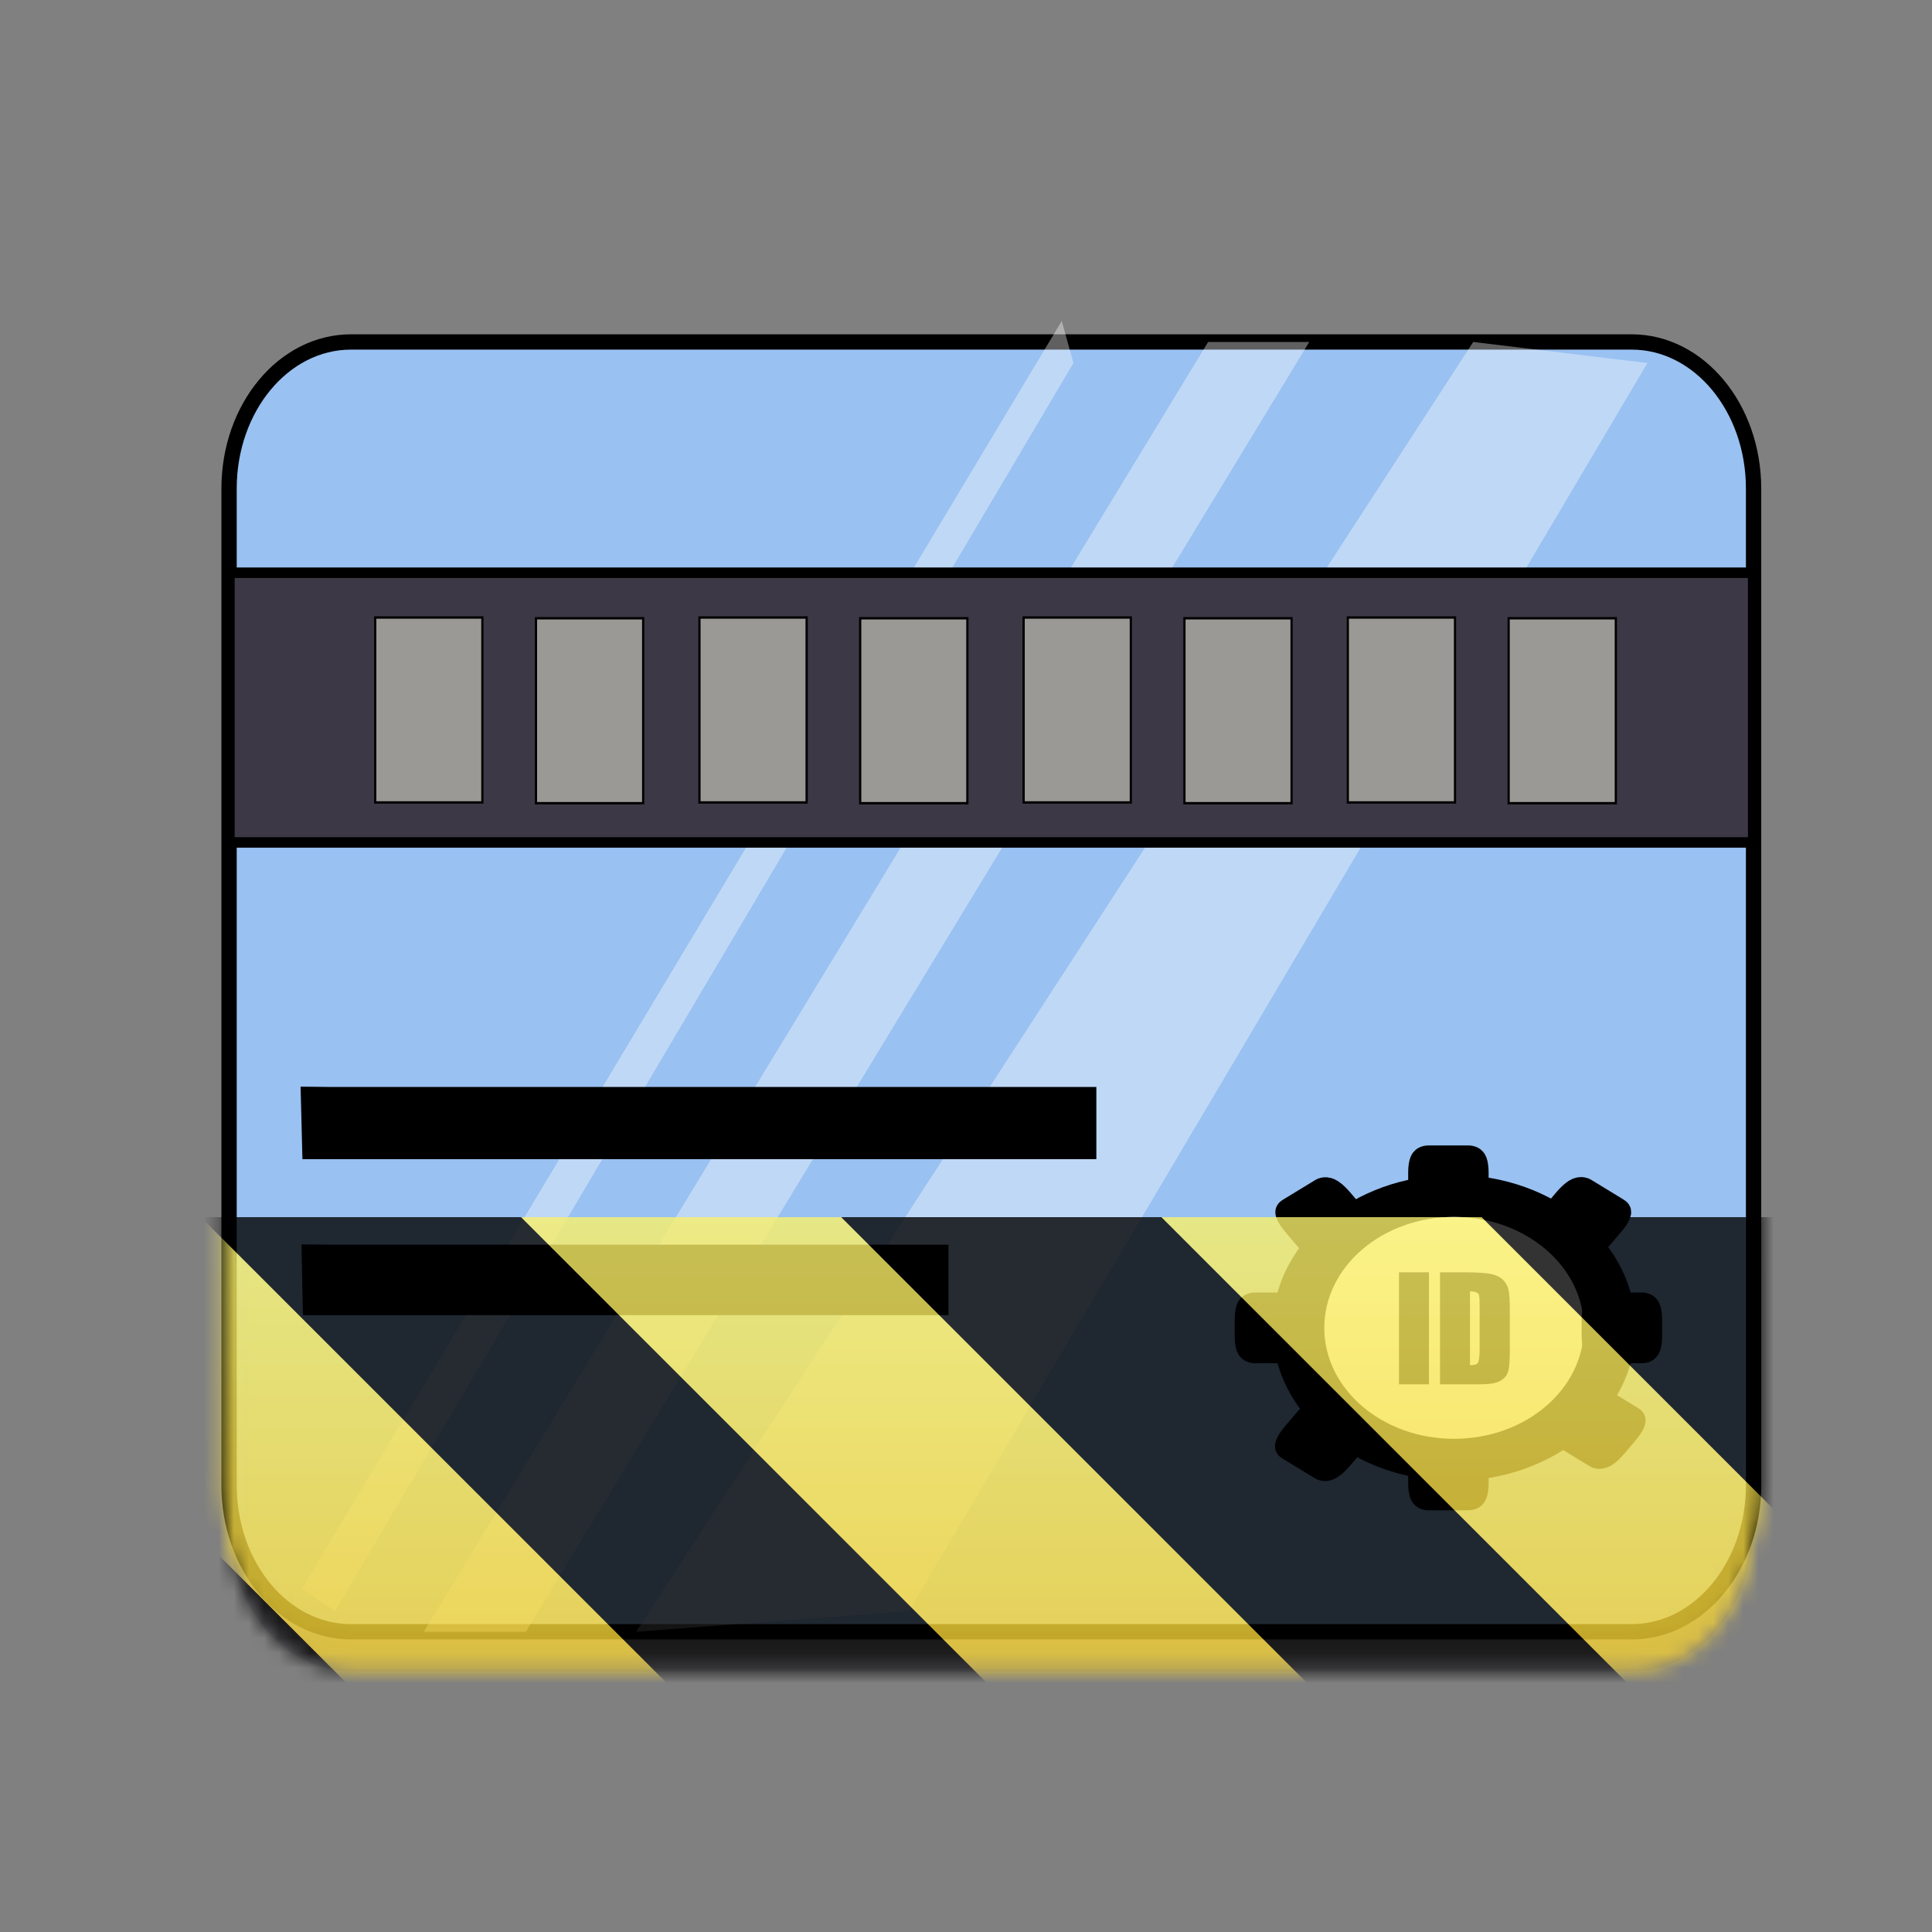 <?xml version="1.0" encoding="UTF-8"?>
<svg height="128px" viewBox="0 0 128 128" width="128px" xmlns="http://www.w3.org/2000/svg" xmlns:xlink="http://www.w3.org/1999/xlink">
    <rect x="0" y="0" width="128" height="128" fill="#808080" stroke="none"/>
    <defs>
        <filter id="a" height="100%" width="100%" x="0%" y="0%">
            <feColorMatrix in="SourceGraphic" type="matrix" values="0 0 0 0 1 0 0 0 0 1 0 0 0 0 1 0 0 0 1 0"/>
        </filter>
        <mask id="b">
            <g filter="url(#a)">
                <rect fill-opacity="0.953" height="128" width="128"/>
            </g>
        </mask>
        <mask id="c">
            <g filter="url(#a)">
                <rect fill-opacity="0.953" height="128" width="128"/>
            </g>
        </mask>
        <clipPath id="d">
            <rect height="152" width="192"/>
        </clipPath>
        <g id="e" clip-path="url(#d)">
            <path d="m 30.922 41.285 h 84.859 c 4.457 0 8.09 4.352 8.113 9.715 l 0.277 66.023 c 0.023 5.367 -3.574 9.715 -8.031 9.715 h -84.855 c -4.461 0 -8.094 -4.348 -8.113 -9.715 l -0.281 -66.023 c -0.023 -5.363 3.574 -9.715 8.031 -9.715 z m 0 0" fill="#77767b"/>
        </g>
        <clipPath id="f">
            <rect height="128" width="128"/>
        </clipPath>
        <clipPath id="g">
            <rect height="128" width="128"/>
        </clipPath>
        <mask id="h">
            <g clip-path="url(#g)" filter="url(#a)">
                <g clip-path="url(#f)">
                    <use mask="url(#c)" transform="matrix(1 0 0 1 -8 -16)" xlink:href="#e"/>
                    <path d="m 23.25 194.656 h 84.855 c 4.457 0 8.074 4.352 8.074 9.715 v 66.023 c 0 5.367 -3.617 9.715 -8.074 9.715 h -84.855 c -4.461 0 -8.074 -4.348 -8.074 -9.715 v -66.023 c 0 -5.363 3.613 -9.715 8.074 -9.715 z m 0 0" fill="#99c1f1" stroke="#000000" stroke-width="1.014" transform="matrix(1 0 0 1 0 -172)"/>
                    <path d="m 28.074 108.109 l 51.969 -85.453 h 6.699 l -51.902 85.453 z m 0 0" fill="#ffffff" fill-opacity="0.376"/>
                    <path d="m 42.145 108.109 l 55.461 -85.453 l 11.539 1.395 l -48.93 82.688 z m 0 0" fill="#ffffff" fill-opacity="0.376"/>
                    <path d="m 20 105.25 c 50.344 -83.988 50.344 -83.988 50.344 -83.988 l 0.773 2.789 l -48.93 82.688 z m 0 0" fill="#ffffff" fill-opacity="0.376"/>
                    <path d="m 15.199 209.945 h 100.953 v 17.867 h -100.953 z m 0 0" fill="#3d3846" stroke="#000000" stroke-width="0.696" transform="matrix(1 0 0 1 0 -172)"/>
                    <path d="m 21.957 244.578 h 50.117 v 3.656 h -51.488 l -0.094 -3.672 z m 0 0" stroke="#000000" stroke-width="1.125" transform="matrix(1 0 0 1 0 -172)"/>
                    <path d="m 21.68 254.969 h 40.652 v 3.656 h -41.766 l -0.074 -3.668 z m 0 0" stroke="#000000" stroke-width="1.013" transform="matrix(1 0 0 1 0 -172)"/>
                    <path d="m -157.455 103.834 c 0 5.808 -4.515 10.517 -10.08 10.517 c -5.565 0 -10.076 -4.709 -10.076 -10.517 c 0 -5.813 4.511 -10.521 10.076 -10.521 c 5.565 0 10.08 4.709 10.08 10.521 z m 0 0" fill="#ffffff" stroke="#000000" stroke-width="3.347" transform="matrix(1.023 0 0 0.831 267.722 1.69)"/>
                    <path d="m -180.434 102.096 h 2.601 c 0.122 0 0.222 0.479 0.222 1.076 v 1.32 c 0 0.597 -0.099 1.076 -0.222 1.076 h -2.601 c -0.122 0 -0.222 -0.479 -0.222 -1.076 v -1.32 c 0 -0.597 0.099 -1.076 0.222 -1.076 z m 0 0" stroke="#000000" stroke-width="2.164" transform="matrix(1.023 0 0 0.831 267.722 1.69)"/>
                    <path d="m -157.967 102.096 h 2.601 c 0.122 0 0.222 0.479 0.222 1.076 v 1.32 c 0 0.597 -0.099 1.076 -0.222 1.076 h -2.601 c -0.122 0 -0.222 -0.479 -0.222 -1.076 v -1.32 c 0 -0.597 0.099 -1.076 0.222 -1.076 z m 0 0" stroke="#000000" stroke-width="2.164" transform="matrix(1.023 0 0 0.831 267.722 1.69)"/>
                    <path d="m -169.201 90.371 h 2.601 c 0.122 0 0.222 0.484 0.222 1.076 v 1.325 c 0 0.592 -0.099 1.071 -0.222 1.071 h -2.601 c -0.122 0 -0.222 -0.479 -0.222 -1.071 v -1.325 c 0 -0.592 0.099 -1.076 0.222 -1.076 z m 0 0" stroke="#000000" stroke-width="2.164" transform="matrix(1.023 0 0 0.831 267.722 1.69)"/>
                    <path d="m -169.201 113.82 h 2.601 c 0.122 0 0.222 0.479 0.222 1.071 v 1.325 c 0 0.592 -0.099 1.076 -0.222 1.076 h -2.601 c -0.122 0 -0.222 -0.484 -0.222 -1.076 v -1.325 c 0 -0.592 0.099 -1.071 0.222 -1.071 z m 0 0" stroke="#000000" stroke-width="2.164" transform="matrix(1.023 0 0 0.831 267.722 1.69)"/>
                    <path d="m -200.423 -31.332 l 2.643 0.003 c 0.121 -0.003 0.222 0.475 0.224 1.059 l 0 1.307 c -0.001 0.581 -0.1 1.057 -0.224 1.057 l -2.64 -0 c -0.125 0.001 -0.224 -0.472 -0.224 -1.059 l -0 -1.307 c -0.002 -0.583 0.1 -1.057 0.221 -1.06 z m 0 0" stroke="#000000" stroke-width="2.165" transform="matrix(0.818 -0.499 0.58 0.685 267.722 1.69)"/>
                    <path d="m -82.539 -197.631 l 2.643 0.003 c 0.121 -0.003 0.224 0.472 0.224 1.059 l 0.003 1.303 c -0.004 0.585 -0.103 1.061 -0.227 1.061 l -2.64 -0 c -0.125 0.001 -0.222 -0.475 -0.224 -1.059 l -0 -1.307 c 0.001 -0.587 0.1 -1.057 0.221 -1.06 z m 0 0" stroke="#000000" stroke-width="2.165" transform="matrix(0.818 0.499 0.58 -0.685 267.722 1.69)"/>
                    <path d="m -68.431 -186.167 l 2.643 -0.003 c 0.122 0.003 0.222 0.475 0.221 1.062 l 0.003 1.303 c -0.001 0.587 -0.103 1.061 -0.224 1.064 l -2.643 -0.003 c -0.125 0.001 -0.222 -0.475 -0.224 -1.059 l -0 -1.307 c 0.001 -0.587 0.103 -1.061 0.224 -1.057 z m 0 0" stroke="#000000" stroke-width="2.165" transform="matrix(0.818 0.499 0.58 -0.685 267.722 1.69)"/>
                    <path d="m -78.628 -173.432 l 2.64 0 c 0.125 -0.001 0.224 0.472 0.224 1.059 l 0 1.307 c 0.002 0.583 -0.1 1.057 -0.224 1.057 l -2.64 -0 c -0.125 0.001 -0.222 -0.475 -0.224 -1.059 l -0 -1.307 c -0.002 -0.583 0.1 -1.057 0.224 -1.057 z m 0 0" stroke="#000000" stroke-width="2.165" transform="matrix(0.818 0.499 0.58 -0.685 267.722 1.69)"/>
                    <g>
                        <use x="92.281" xlink:href="#m" y="91.714"/>
                        <use x="94.999" xlink:href="#n" y="91.714"/>
                    </g>
                    <path d="m 22.184 345.838 h 9.912 v 15.81 h -9.912 z m 0 0" fill="#9a9996" stroke="#000000" stroke-width="0.205" transform="matrix(0.716 0 0 0.775 8.977 -227.113)"/>
                    <path d="m 37.058 345.903 h 9.918 v 15.81 h -9.918 z m 0 0" fill="#9a9996" stroke="#000000" stroke-width="0.205" transform="matrix(0.716 0 0 0.775 8.977 -227.113)"/>
                    <path d="m 52.183 345.838 h 9.918 v 15.81 h -9.918 z m 0 0" fill="#9a9996" stroke="#000000" stroke-width="0.205" transform="matrix(0.716 0 0 0.775 8.977 -227.113)"/>
                    <path d="m 67.056 345.903 h 9.918 v 15.81 h -9.918 z m 0 0" fill="#9a9996" stroke="#000000" stroke-width="0.205" transform="matrix(0.716 0 0 0.775 8.977 -227.113)"/>
                    <path d="m 82.181 345.838 h 9.918 v 15.81 h -9.918 z m 0 0" fill="#9a9996" stroke="#000000" stroke-width="0.205" transform="matrix(0.716 0 0 0.775 8.977 -227.113)"/>
                    <path d="m 97.06 345.903 h 9.912 v 15.81 h -9.912 z m 0 0" fill="#9a9996" stroke="#000000" stroke-width="0.205" transform="matrix(0.716 0 0 0.775 8.977 -227.113)"/>
                    <path d="m 112.179 345.838 h 9.918 v 15.81 h -9.918 z m 0 0" fill="#9a9996" stroke="#000000" stroke-width="0.205" transform="matrix(0.716 0 0 0.775 8.977 -227.113)"/>
                    <path d="m 127.059 345.903 h 9.918 v 15.81 h -9.918 z m 0 0" fill="#9a9996" stroke="#000000" stroke-width="0.205" transform="matrix(0.716 0 0 0.775 8.977 -227.113)"/>
                </g>
            </g>
        </mask>
        <mask id="i">
            <g filter="url(#a)">
                <rect fill-opacity="0.8" height="128" width="128"/>
            </g>
        </mask>
        <linearGradient id="j" gradientTransform="matrix(0 0.37 -0.985 0 295.385 -30.36)" gradientUnits="userSpaceOnUse" x1="300" x2="428" y1="235" y2="235">
            <stop offset="0" stop-color="#f9f06b"/>
            <stop offset="1" stop-color="#f5c211"/>
        </linearGradient>
        <clipPath id="k">
            <rect height="128" width="128"/>
        </clipPath>
        <clipPath id="l">
            <rect height="128" width="128"/>
        </clipPath>
        <symbol id="m" overflow="visible">
            <path d="m 2.391 -7.422 v 7.422 h -1.984 v -7.422 z m 0 0"/>
        </symbol>
        <symbol id="n" overflow="visible">
            <path d="m 0.406 -7.422 h 1.484 c 0.969 0 1.617 0.043 1.953 0.125 c 0.344 0.086 0.602 0.227 0.781 0.422 c 0.176 0.199 0.285 0.418 0.328 0.656 c 0.051 0.242 0.078 0.711 0.078 1.406 v 2.609 c 0 0.668 -0.039 1.117 -0.109 1.344 c -0.062 0.219 -0.18 0.391 -0.344 0.516 c -0.156 0.125 -0.355 0.215 -0.594 0.266 c -0.23 0.055 -0.586 0.078 -1.062 0.078 h -2.516 z m 1.984 1.266 v 4.891 c 0.289 0 0.469 -0.055 0.531 -0.172 c 0.07 -0.113 0.109 -0.414 0.109 -0.906 v -2.891 c 0 -0.332 -0.012 -0.547 -0.031 -0.641 c -0.023 -0.094 -0.074 -0.16 -0.156 -0.203 c -0.086 -0.051 -0.234 -0.078 -0.453 -0.078 z m 0 0"/>
        </symbol>
    </defs>
    <use mask="url(#b)" transform="matrix(1 0 0 1 -8 -16)" xlink:href="#e"/>
    <path d="m 23.25 22.656 h 84.855 c 4.457 0 8.074 4.352 8.074 9.715 v 66.023 c 0 5.367 -3.617 9.715 -8.074 9.715 h -84.855 c -4.461 0 -8.074 -4.348 -8.074 -9.715 v -66.023 c 0 -5.363 3.613 -9.715 8.074 -9.715 z m 0 0" fill="#99c1f1" stroke="#000000" stroke-width="1.014"/>
    <path d="m 28.074 108.109 l 51.969 -85.453 h 6.699 l -51.902 85.453 z m 0 0" fill="#ffffff" fill-opacity="0.376"/>
    <path d="m 42.145 108.109 l 55.461 -85.453 l 11.539 1.395 l -48.93 82.688 z m 0 0" fill="#ffffff" fill-opacity="0.376"/>
    <path d="m 20 105.25 c 50.344 -83.988 50.344 -83.988 50.344 -83.988 l 0.773 2.789 l -48.93 82.688 z m 0 0" fill="#ffffff" fill-opacity="0.376"/>
    <g stroke="#000000">
        <path d="m 15.199 37.945 h 100.953 v 17.867 h -100.953 z m 0 0" fill="#3d3846" stroke-width="0.696"/>
        <path d="m 21.957 72.578 h 50.117 v 3.656 h -51.488 l -0.094 -3.672 z m 0 0" stroke-width="1.125"/>
        <path d="m 21.68 82.969 h 40.652 v 3.656 h -41.766 l -0.074 -3.668 z m 0 0" stroke-width="1.013"/>
        <path d="m -157.455 103.834 c 0 5.808 -4.515 10.517 -10.08 10.517 c -5.565 0 -10.076 -4.709 -10.076 -10.517 c 0 -5.813 4.511 -10.521 10.076 -10.521 c 5.565 0 10.08 4.709 10.08 10.521 z m 0 0" fill="#ffffff" stroke-width="3.347" transform="matrix(1.023 0 0 0.831 267.722 1.69)"/>
        <path d="m -180.434 102.096 h 2.601 c 0.122 0 0.222 0.479 0.222 1.076 v 1.32 c 0 0.597 -0.099 1.076 -0.222 1.076 h -2.601 c -0.122 0 -0.222 -0.479 -0.222 -1.076 v -1.32 c 0 -0.597 0.099 -1.076 0.222 -1.076 z m 0 0" stroke-width="2.164" transform="matrix(1.023 0 0 0.831 267.722 1.69)"/>
        <path d="m -157.967 102.096 h 2.601 c 0.122 0 0.222 0.479 0.222 1.076 v 1.32 c 0 0.597 -0.099 1.076 -0.222 1.076 h -2.601 c -0.122 0 -0.222 -0.479 -0.222 -1.076 v -1.32 c 0 -0.597 0.099 -1.076 0.222 -1.076 z m 0 0" stroke-width="2.164" transform="matrix(1.023 0 0 0.831 267.722 1.69)"/>
        <path d="m -169.201 90.371 h 2.601 c 0.122 0 0.222 0.484 0.222 1.076 v 1.325 c 0 0.592 -0.099 1.071 -0.222 1.071 h -2.601 c -0.122 0 -0.222 -0.479 -0.222 -1.071 v -1.325 c 0 -0.592 0.099 -1.076 0.222 -1.076 z m 0 0" stroke-width="2.164" transform="matrix(1.023 0 0 0.831 267.722 1.69)"/>
        <path d="m -169.201 113.82 h 2.601 c 0.122 0 0.222 0.479 0.222 1.071 v 1.325 c 0 0.592 -0.099 1.076 -0.222 1.076 h -2.601 c -0.122 0 -0.222 -0.484 -0.222 -1.076 v -1.325 c 0 -0.592 0.099 -1.071 0.222 -1.071 z m 0 0" stroke-width="2.164" transform="matrix(1.023 0 0 0.831 267.722 1.69)"/>
        <path d="m -200.423 -31.332 l 2.643 0.003 c 0.121 -0.003 0.222 0.475 0.224 1.059 l 0 1.307 c -0.001 0.581 -0.1 1.057 -0.224 1.057 l -2.64 -0 c -0.125 0.001 -0.224 -0.472 -0.224 -1.059 l -0 -1.307 c -0.002 -0.583 0.1 -1.057 0.221 -1.06 z m 0 0" stroke-width="2.165" transform="matrix(0.818 -0.499 0.58 0.685 267.722 1.69)"/>
        <path d="m -82.539 -197.631 l 2.643 0.003 c 0.121 -0.003 0.224 0.472 0.224 1.059 l 0.003 1.303 c -0.004 0.585 -0.103 1.061 -0.227 1.061 l -2.64 -0 c -0.125 0.001 -0.222 -0.475 -0.224 -1.059 l -0 -1.307 c 0.001 -0.587 0.1 -1.057 0.221 -1.06 z m 0 0" stroke-width="2.165" transform="matrix(0.818 0.499 0.58 -0.685 267.722 1.69)"/>
        <path d="m -68.431 -186.167 l 2.643 -0.003 c 0.122 0.003 0.222 0.475 0.221 1.062 l 0.003 1.303 c -0.001 0.587 -0.103 1.061 -0.224 1.064 l -2.643 -0.003 c -0.125 0.001 -0.222 -0.475 -0.224 -1.059 l -0 -1.307 c 0.001 -0.587 0.103 -1.061 0.224 -1.057 z m 0 0" stroke-width="2.165" transform="matrix(0.818 0.499 0.58 -0.685 267.722 1.69)"/>
        <path d="m -78.628 -173.432 l 2.64 0 c 0.125 -0.001 0.224 0.472 0.224 1.059 l 0 1.307 c 0.002 0.583 -0.1 1.057 -0.224 1.057 l -2.64 -0 c -0.125 0.001 -0.222 -0.475 -0.224 -1.059 l -0 -1.307 c -0.002 -0.583 0.1 -1.057 0.224 -1.057 z m 0 0" stroke-width="2.165" transform="matrix(0.818 0.499 0.58 -0.685 267.722 1.69)"/>
    </g>
    <g>
        <use x="92.281" xlink:href="#m" y="91.714"/>
        <use x="94.999" xlink:href="#n" y="91.714"/>
    </g>
    <path d="m 22.184 345.838 h 9.912 v 15.81 h -9.912 z m 0 0" fill="#9a9996" stroke="#000000" stroke-width="0.205" transform="matrix(0.716 0 0 0.775 8.977 -227.113)"/>
    <path d="m 37.058 345.903 h 9.918 v 15.81 h -9.918 z m 0 0" fill="#9a9996" stroke="#000000" stroke-width="0.205" transform="matrix(0.716 0 0 0.775 8.977 -227.113)"/>
    <path d="m 52.183 345.838 h 9.918 v 15.81 h -9.918 z m 0 0" fill="#9a9996" stroke="#000000" stroke-width="0.205" transform="matrix(0.716 0 0 0.775 8.977 -227.113)"/>
    <path d="m 67.056 345.903 h 9.918 v 15.81 h -9.918 z m 0 0" fill="#9a9996" stroke="#000000" stroke-width="0.205" transform="matrix(0.716 0 0 0.775 8.977 -227.113)"/>
    <path d="m 82.181 345.838 h 9.918 v 15.81 h -9.918 z m 0 0" fill="#9a9996" stroke="#000000" stroke-width="0.205" transform="matrix(0.716 0 0 0.775 8.977 -227.113)"/>
    <path d="m 97.06 345.903 h 9.912 v 15.81 h -9.912 z m 0 0" fill="#9a9996" stroke="#000000" stroke-width="0.205" transform="matrix(0.716 0 0 0.775 8.977 -227.113)"/>
    <path d="m 112.179 345.838 h 9.918 v 15.81 h -9.918 z m 0 0" fill="#9a9996" stroke="#000000" stroke-width="0.205" transform="matrix(0.716 0 0 0.775 8.977 -227.113)"/>
    <path d="m 127.059 345.903 h 9.918 v 15.81 h -9.918 z m 0 0" fill="#9a9996" stroke="#000000" stroke-width="0.205" transform="matrix(0.716 0 0 0.775 8.977 -227.113)"/>
    <g clip-path="url(#l)" mask="url(#h)">
        <g clip-path="url(#k)" mask="url(#i)">
            <path d="m 128 80.641 v 47.359 h -128 v -47.359 z m 0 0" fill="url(#j)"/>
            <path d="m 13.309 80.641 l 47.355 47.359 h 21.215 l -47.359 -47.359 z m 42.422 0 l 47.363 47.359 h 21.215 l -47.363 -47.359 z m 42.43 0 l 29.84 29.84 v -21.211 l -8.629 -8.629 z m -98.16 7.906 v 21.215 l 18.238 18.238 h 21.215 z m 0 0"/>
        </g>
    </g>
</svg>
